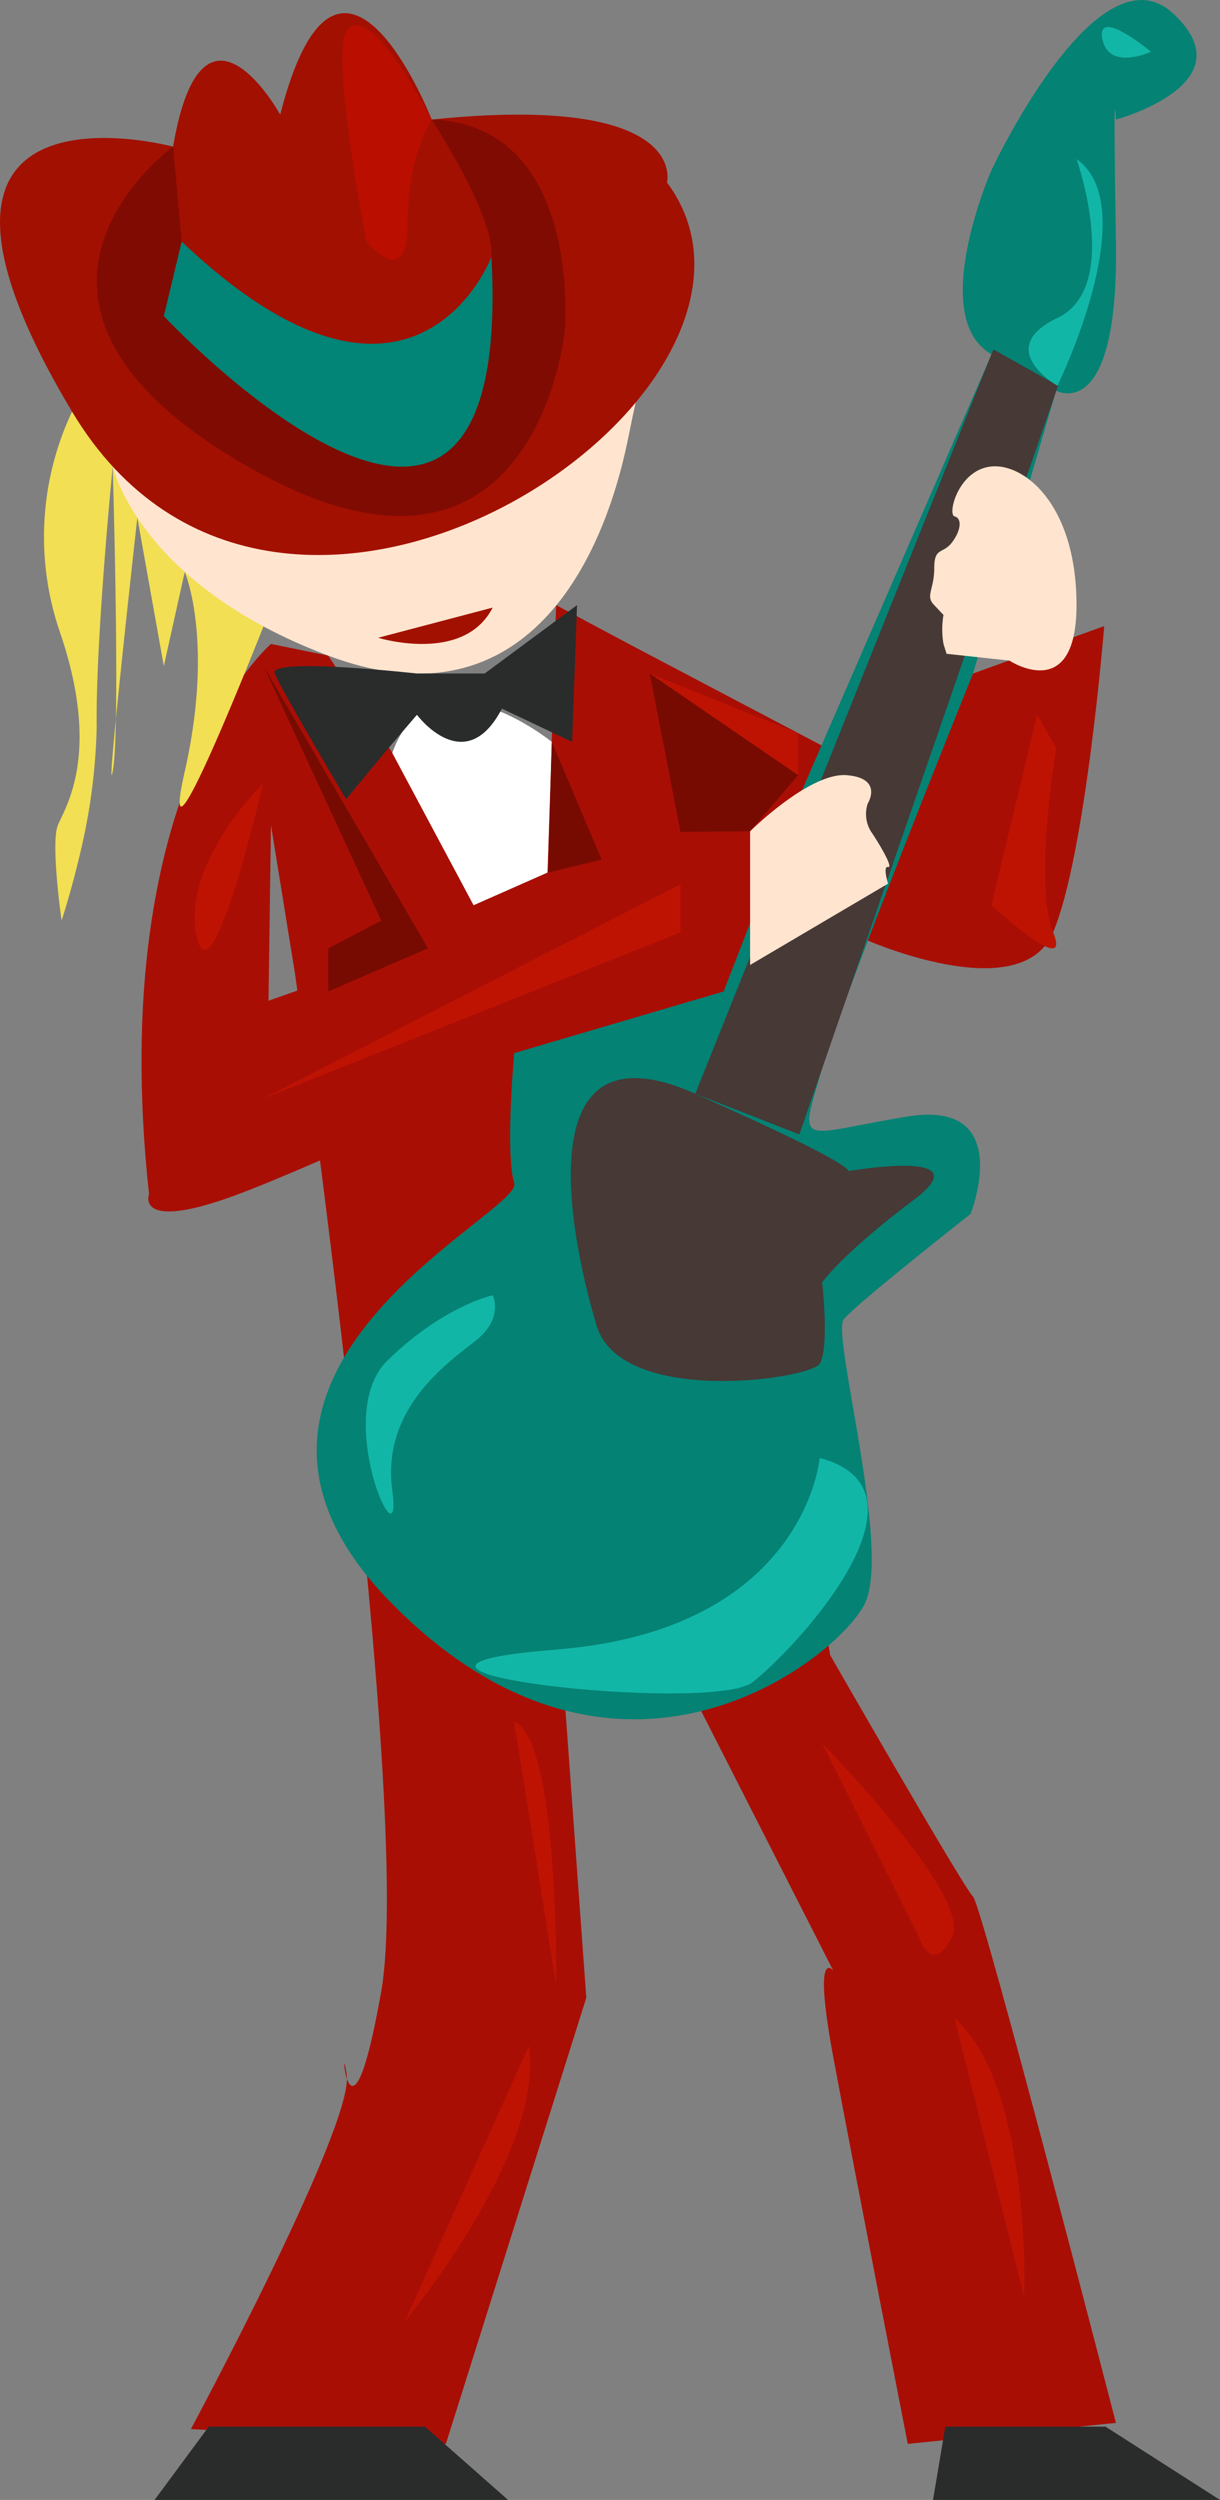 <svg id="Layer_1" data-name="Layer 1" xmlns="http://www.w3.org/2000/svg" viewBox="0 0 198.1 405.7"><rect x="0" y="0" width="198.1" height="405.7" fill="#808080" stroke="none"/><defs><style>.cls-1{fill:#a90e05;}.cls-2{fill:#f2df53;}.cls-3{fill:#ffe5cf;}.cls-4{fill:#a21001;}.cls-5{fill:#800b02;}.cls-6{fill:#028476;}.cls-7{fill:#b90e00;}.cls-8{fill:#fff;}.cls-9{fill:#292c2b;}.cls-10{fill:#be1303;}.cls-11{fill:#048274;}.cls-12{fill:#463936;}.cls-13{fill:#12b6a7;}.cls-14{fill:#770b01;}</style></defs><title>bass</title><path id="suit" class="cls-1" d="M49.2,111.5s-27,23.1-19.8,89.3c0,0-2.4,6.3,14.5,0S127,163.6,127,163.6V141.9L48.8,169.4l.4-28.5L53.1,165s19.3,135.3,14,165.2-6.8,5.3-5.6,13.5-25.3,57.5-25.3,57.5l41.4,2.4,22.8-72.4-3.5-48.3s16.3-9.7,21-.5l22.6,44.4s-3.4-4.3,0,14,12.1,62.8,12.1,62.8l33.8-3.4s-21.7-84-23.2-85.4S140,275.6,140,275.6l-15.9-98.5,21.2-17.8s25.6,11.5,30.9-1,8.3-49.7,8.3-49.7l-21.3,7.7-10.1,19.3-45.8-24.1-11.8-6.3-1.4,43.4-12,5.3L69,129.3,58.5,113.4Z" transform="translate(-5.2 -7)"/><path id="hair" class="cls-2" d="M16.9,73.8a47.6,47.6,0,0,0-2,35.7c6.8,19.8.9,28.5-.3,31.4s.6,15.5.6,15.5,1.8-5.4,3.4-12.6A95.7,95.7,0,0,0,20.9,125c-.2-14,2.6-42.3,2.6-42.3s1.3,43.2,0,49.5,4-41.2,4-41.2l4.3,24.1,3.4-15.3s4.8,11.2,0,32.4S48,108.6,48,108.6" transform="translate(-5.2 -7)"/><path id="face" class="cls-3" d="M23.5,82.7s4.2,19.1,35,30.7,44.3-13.5,48.7-35.3,3.3-8.5,3.3-8.5h0" transform="translate(-5.2 -7)"/><path id="hat" class="cls-4" d="M33.3,30.8s-50.2-13.5-16.4,43,121.7-3.4,96.6-37.2c0,0,3.8-14.5-38.2-10.2,0,0-15-38.3-24.6-.8C50.7,25.6,38.1,2.8,33.3,30.8Z" transform="translate(-5.2 -7)"/><path id="hightlight" class="cls-5" d="M85,48.7c.6-6.6-9.7-22.3-9.7-22.3,24.6.9,21.6,34.3,21.6,34.3s-4.7,48.8-51.5,22S33.3,30.8,33.3,30.8l1.4,15.4S80.1,98.9,85,48.7Z" transform="translate(-5.2 -7)"/><path id="hightlight-2" data-name="hightlight" class="cls-6" d="M34.7,46.2,31.8,58.3s57,60.9,53.2-9.6C85,48.7,72.4,82,34.7,46.2Z" transform="translate(-5.2 -7)"/><path id="hightlight-3" data-name="hightlight" class="cls-7" d="M61.5,12c-2.7,4,3.2,34.2,3.2,34.2s6.7,8.3,6.7-2.9,3.9-16.9,3.9-16.9S65.2,6.6,61.5,12Z" transform="translate(-5.2 -7)"/><path class="cls-4" d="M66.6,110.5s13.9,4.3,18.6-4.9" transform="translate(-5.2 -7)"/><path id="white_shirt" data-name="white shirt" class="cls-8" d="M82.1,153.9l12-5.3.7-21.2s-19.6-15.9-25.9,1.8" transform="translate(-5.2 -7)"/><path id="buffe" class="cls-9" d="M72.9,116.3s-24.2-2.7-23.1,0,11.6,20.4,11.6,20.4l6.2-7.5,5.3-6.2s7.8,10.5,13.8-1l11.4,5.4.8-22.2-15,11.1Z" transform="translate(-5.2 -7)"/><polygon id="shoe" class="cls-9" points="33.9 393.8 25.1 405.7 82.5 405.7 69 393.8 33.9 393.8"/><polygon id="shoe-2" data-name="shoe" class="cls-9" points="153.5 393.8 151.5 405.7 198.1 405.7 179.5 393.8 153.5 393.8"/><polygon id="hightlight-4" data-name="hightlight" class="cls-10" points="110.5 143.5 110.5 151.3 42.7 178.3 110.5 143.5"/><path id="hightlight-5" data-name="hightlight" class="cls-10" d="M173.6,123l-7.4,30.9s13.2,12.2,10,4.4.5-29.9.5-29.9Z" transform="translate(-5.2 -7)"/><path id="hightlight-6" data-name="hightlight" class="cls-10" d="M47.9,134.2S34.7,147,37.1,158.8,47.9,134.2,47.9,134.2Z" transform="translate(-5.2 -7)"/><polygon id="hightlight-7" data-name="hightlight" class="cls-10" points="105.5 109.3 129.6 119 129.6 125.8 105.5 109.3"/><path id="hightlight-8" data-name="hightlight" class="cls-10" d="M138.7,289.9l15.7,31.4s2.1,6.5,5.4,0S138.7,289.9,138.7,289.9Z" transform="translate(-5.2 -7)"/><path id="hightlight-9" data-name="hightlight" class="cls-10" d="M160.2,334.5l11.3,45.2S172.8,345.8,160.2,334.5Z" transform="translate(-5.2 -7)"/><path id="hightlight-10" data-name="hightlight" class="cls-10" d="M88.7,286.4l6.8,42.7S96,289.4,88.7,286.4Z" transform="translate(-5.2 -7)"/><path id="hightlight-11" data-name="hightlight" class="cls-10" d="M91.1,339,71,383.6S93.6,356.6,91.1,339Z" transform="translate(-5.2 -7)"/><path id="bass" class="cls-11" d="M166.2,64.5l-31.4,72.2-12.1,31.2-34,10s-1.5,16.2,0,21.1S32,230,68.9,267.3s72.3,8.8,76.7,0-5.4-43.7-3.4-46.2S162.8,204,162.8,204s7.4-18.7-10.3-15.8-17.7,5.4-13.8-7.8,24.5-64.1,24.5-64.1l13.5-45.9s10.2,5.7,9.7-24.2,0-19.8,0-19.8,21.6-5.8,9.3-17.2-29.5,25.4-29.5,25.4S155.7,58.5,166.2,64.5Z" transform="translate(-5.2 -7)"/><polygon class="cls-12" points="161.3 56.7 171.8 62.6 129.8 184.1 112.9 177.5 161.3 56.7"/><path id="right_hand" data-name="right hand" class="cls-3" d="M169.1,114.2s10.9,7.2,10.9-9-8.4-23-13.8-22.5-7.2,7.8-6,8.1,1.1,2.2-.4,4.2-2.9.7-2.9,4.2-1.5,4.5,0,6l1.5,1.6a13.9,13.9,0,0,0,0,4.7l.5,1.6Z" transform="translate(-5.2 -7)"/><path id="left_hand" data-name="left hand" class="cls-3" d="M127,141.9s9.7-9.6,15.7-9.1,3.4,4.6,3.4,4.6a5.4,5.4,0,0,0,.5,4.5c1.5,2.2,3.7,6,2.8,5.8s0,2.7,0,2.7L127,163.6Z" transform="translate(-5.2 -7)"/><path id="bass-2" data-name="bass" class="cls-12" d="M101.9,221.5s-16.1-51.4,16.2-37S142,197.2,142,197.2s23.2-4.2,11.6,4.5-14.9,13.4-14.9,13.4,1.2,10.6-.4,13.2S105.1,235.4,101.9,221.5Z" transform="translate(-5.2 -7)"/><path id="bass-3" data-name="bass" class="cls-13" d="M180,32.8s7.4,20.8-3.1,25.8,0,11,0,11S191.1,40.7,180,32.8Z" transform="translate(-5.2 -7)"/><path id="bass-4" data-name="bass" class="cls-13" d="M192.1,15.4s-8.9-7.4-7.9-2.1S192.1,15.4,192.1,15.4Z" transform="translate(-5.2 -7)"/><path id="bass-5" data-name="bass" class="cls-13" d="M138.3,243.6s-2.3,27.9-42.8,31.1,25.2,10.5,31.9,5.3S158.4,248.9,138.3,243.6Z" transform="translate(-5.2 -7)"/><path id="bass-6" data-name="bass" class="cls-13" d="M85.2,217.2s1.9,3.7-2.8,7.4-15.3,11.1-13.5,24.3-9.9-12.2-.8-21.1S85.2,217.2,85.2,217.2Z" transform="translate(-5.2 -7)"/><polygon class="cls-14" points="53.3 153.9 61.9 149.4 42.8 108.1 69.5 153.9 53.3 160.9 53.3 153.9"/><polygon class="cls-14" points="89.6 120.4 97.7 139.5 89 141.6 89.6 120.4"/><polygon class="cls-14" points="105.5 109.3 129.6 125.8 121.8 134.9 110.5 135 105.5 109.3"/></svg>